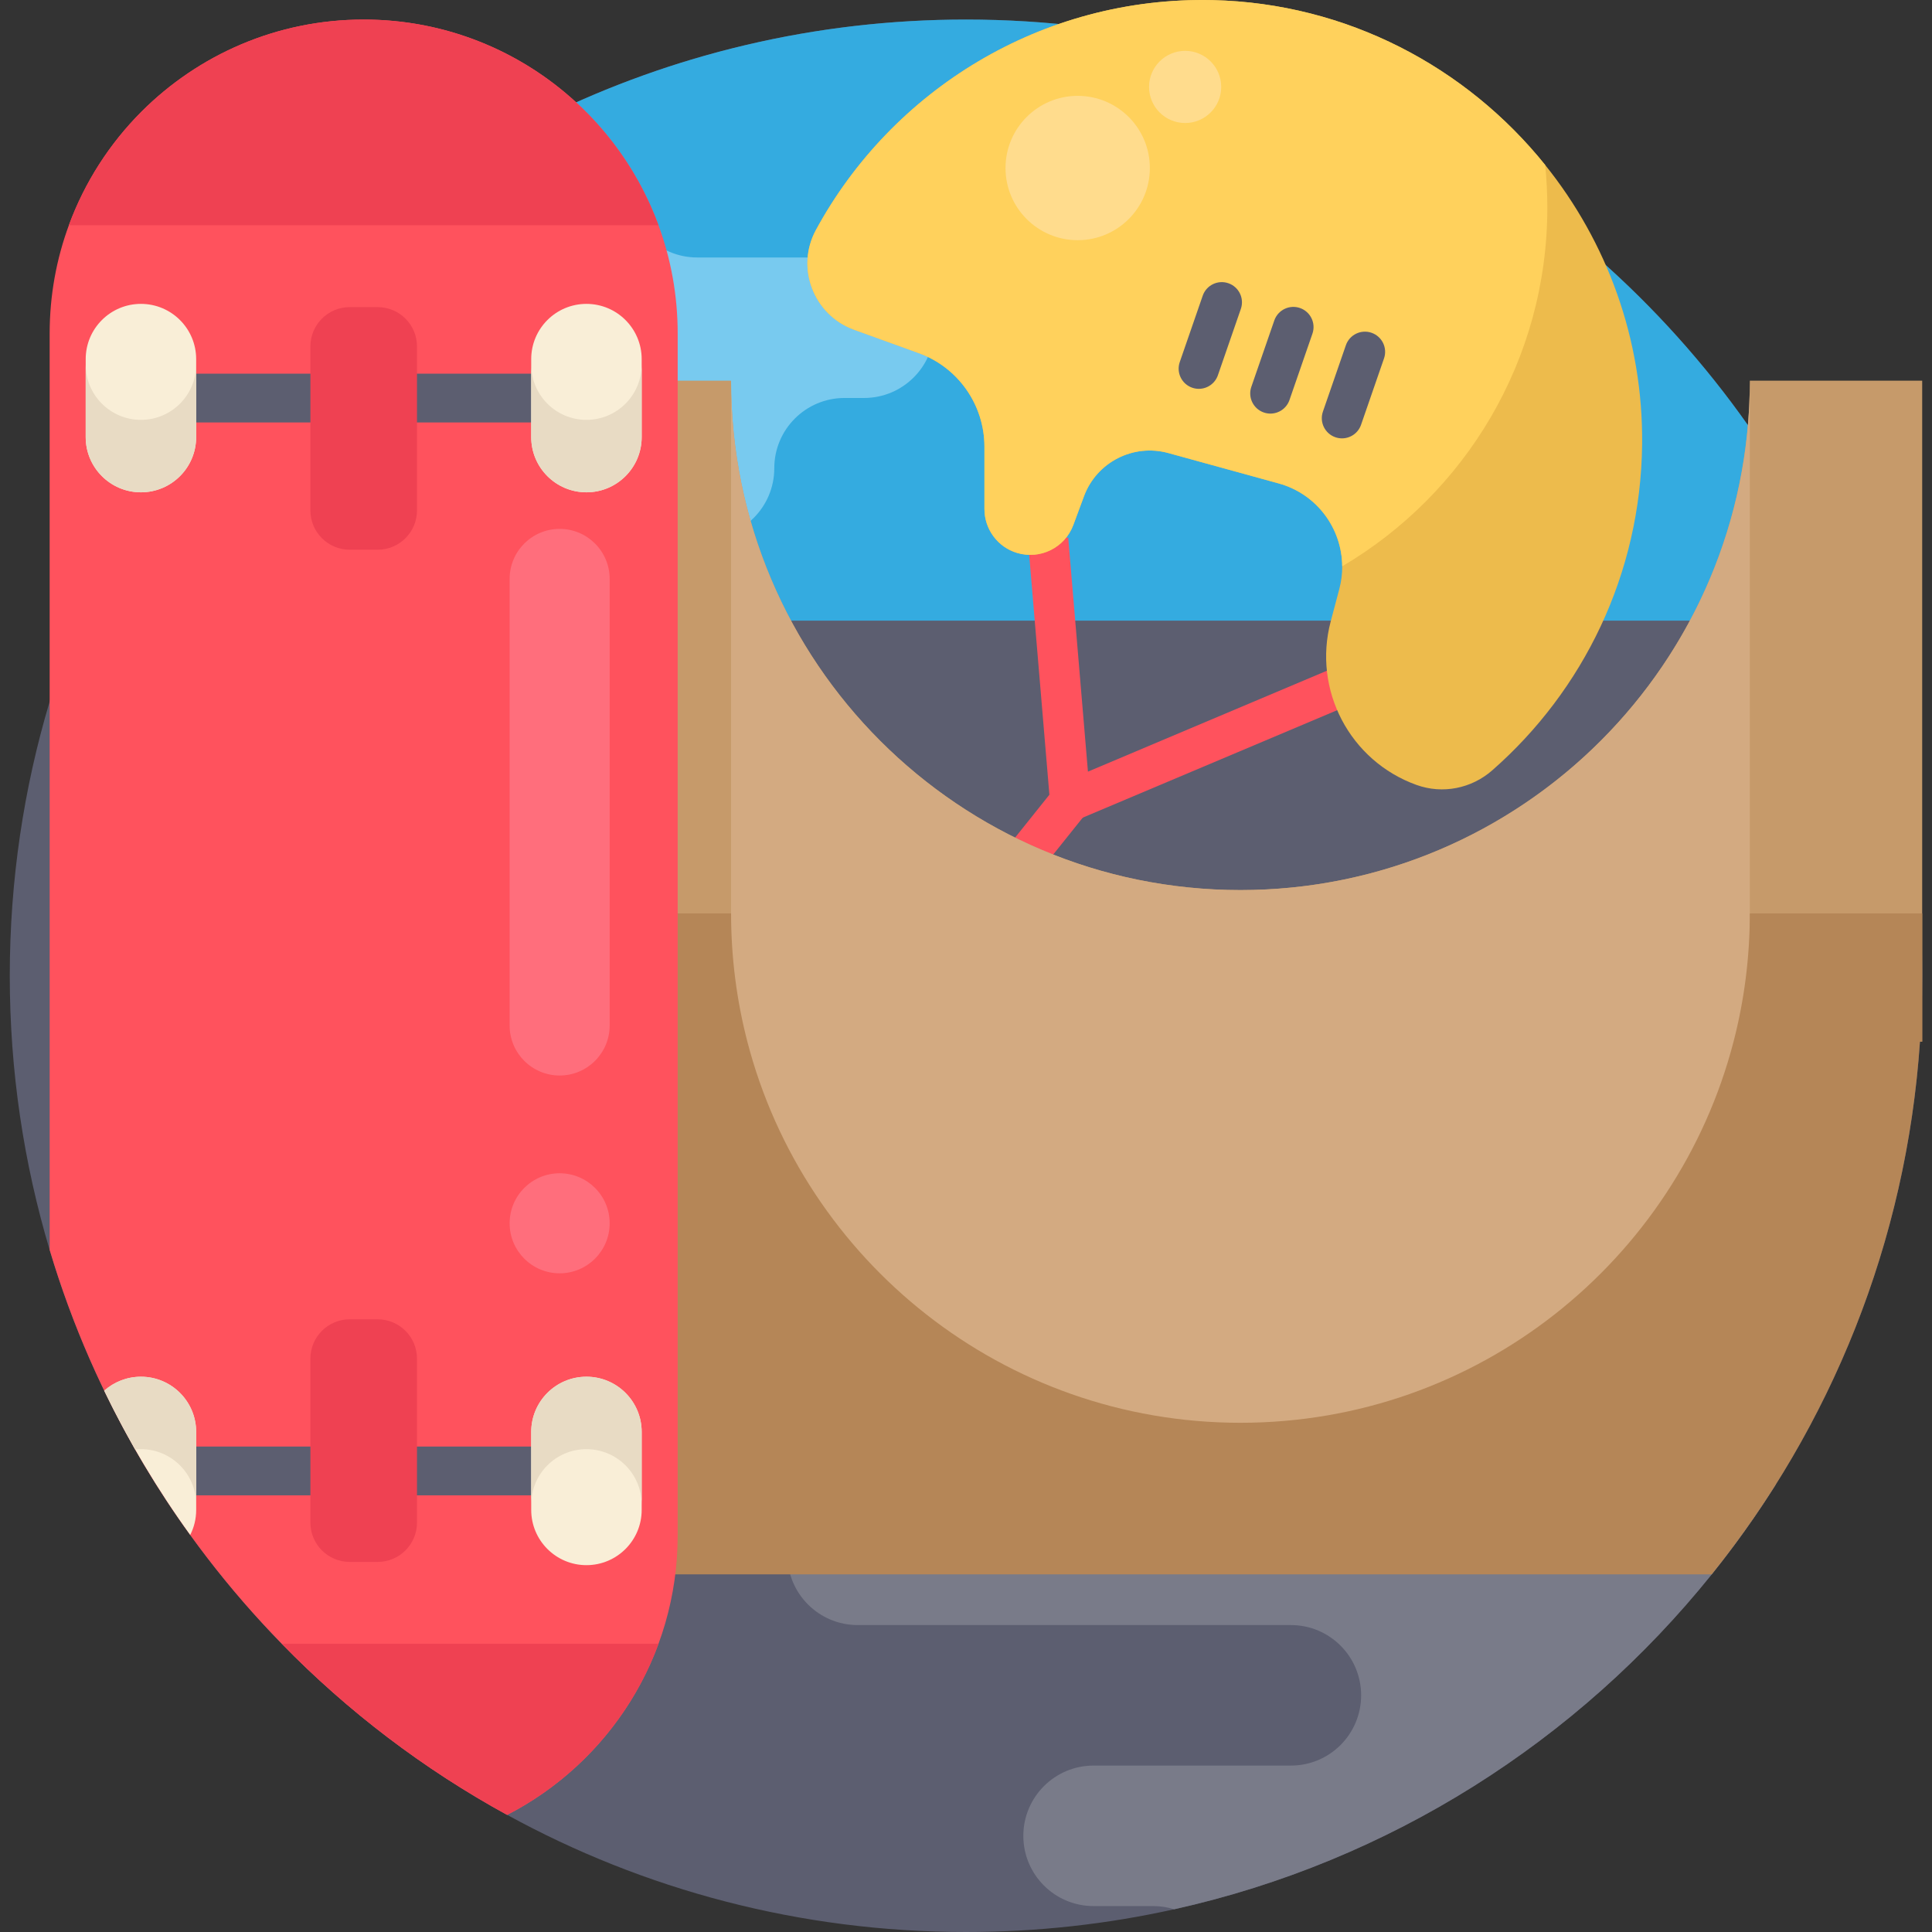 <?xml version="1.0" encoding="iso-8859-1"?>
<!-- Generator: Adobe Illustrator 19.0.0, SVG Export Plug-In . SVG Version: 6.00 Build 0)  -->
<svg xmlns="http://www.w3.org/2000/svg" xmlns:xlink="http://www.w3.org/1999/xlink" version="1.1" id="Capa_1" x="0px" y="0px" viewBox="0 0 512 512" style="enable-background:new 0 0 512 512;" xml:space="preserve">
<rect x="0" y="0" width="512" height="512" fill="#333333" stroke="none"/>
<path style="fill:#5C5E70;" d="M509.409,258.59c0,0.548,0,1.096-0.01,1.645c-0.031,5.306-0.228,10.581-0.59,15.804  c-2.906,42.945-16.539,82.974-38.229,117.396c-5.203,8.264-10.871,16.208-16.963,23.789  c-35.426,44.083-85.311,76.064-142.458,88.755C293.411,509.921,274.949,512,256,512c-44.073,0-85.497-11.243-121.595-31.04h-0.01  c-22.124-12.112-42.231-27.43-59.712-45.334c-8.781-8.999-16.901-18.638-24.276-28.858c-5.254-7.262-10.126-14.822-14.584-22.652  c-2.906-5.089-5.647-10.281-8.202-15.577c-5.761-11.936-10.612-24.4-14.46-37.298C6.283,308.227,2.59,283.838,2.59,258.59  c0-25.258,3.693-49.648,10.571-72.661c2.182-7.292,4.675-14.439,7.478-21.442c24.472-61.17,72.113-110.569,132.052-137.358  C184.249,13.021,219.209,5.181,256,5.181c85.632,0,161.344,42.469,207.217,107.497c0.165,0.248,0.341,0.486,0.507,0.734  c11.067,15.794,20.366,32.912,27.627,51.075c9.712,24.234,15.773,50.32,17.521,77.574c0.321,4.923,0.496,9.888,0.528,14.894  C509.409,257.504,509.409,258.042,509.409,258.59z"/>
<path style="fill:#34ABE0;" d="M491.35,164.487H20.639c3.082-7.706,6.537-15.225,10.333-22.538  c14.574-28.051,34.236-53.03,57.767-73.716c16.756-14.749,35.457-27.296,55.688-37.236C178.095,14.469,215.961,5.181,256,5.181  c85.632,0,161.344,42.469,207.217,107.497c0.165,0.248,0.341,0.486,0.507,0.734C474.791,129.206,484.089,146.325,491.35,164.487z"/>
<path style="fill:#78CAEF;" d="M247.601,86.851c0,10.281-8.337,18.618-18.618,18.618h-5.172c-5.141,0-9.795,2.079-13.167,5.451  c-3.372,3.372-5.451,8.026-5.451,13.167c0,10.281-8.337,18.618-18.618,18.618H36.216c-1.82,0-3.579-0.259-5.244-0.755  c14.574-28.051,34.236-53.03,57.767-73.716c16.756-14.749,35.457-27.296,55.688-37.236h3.103c10.281,0,18.618,8.337,18.618,18.618  s8.337,18.618,18.618,18.618h44.217c5.141,0,9.795,2.079,13.167,5.451C245.522,77.056,247.601,81.71,247.601,86.851z"/>
<path style="fill:#797B89;" d="M470.581,393.435c-5.203,8.264-10.871,16.208-16.963,23.789  c-35.426,44.083-85.311,76.064-142.458,88.755c-1.748-0.559-3.62-0.848-5.554-0.848h-15.794c-5.141,0-9.795-2.079-13.167-5.451  c-3.372-3.372-5.451-8.026-5.451-13.167c0-10.281,8.337-18.618,18.618-18.618h52.285c5.141,0,9.795-2.079,13.167-5.451  c3.362-3.372,5.451-8.026,5.451-13.167c0-10.281-8.337-18.618-18.618-18.618h-114.8c-5.141,0-9.795-2.079-13.167-5.451  c-3.372-3.372-5.451-8.026-5.451-13.167c0-10.281,8.337-18.607,18.618-18.607H470.581z"/>
<g>
	<polygon style="fill:#FF525D;" points="278.898,220.076 359.449,186.061 355.288,176.21 288.316,204.491 283.089,142.46    272.433,143.358  "/>
	<path style="fill:#FF525D;" d="M264.02,242.11c1.568,0,3.123-0.687,4.179-2.007l19.584-24.479c1.845-2.306,1.471-5.67-0.835-7.515   c-2.306-1.845-5.671-1.471-7.515,0.835l-19.584,24.479c-1.845,2.306-1.471,5.67,0.835,7.515   C261.669,241.727,262.848,242.11,264.02,242.11z"/>
</g>
<path style="fill:#EDBB4C;" d="M226.354,87.391l17.11,6.186c10.455,3.775,17.423,13.705,17.423,24.826v16.493  c0,2.682,0.88,5.207,2.402,7.256c1.521,2.048,3.685,3.619,6.26,4.385c6.145,1.842,12.66-1.398,14.897-7.412l2.822-7.617  c3.356-9.032,13.064-14.001,22.358-11.443l29.227,8.045c10.126,2.789,16.789,11.944,16.847,21.972  c0.008,1.991-0.239,4.014-0.774,6.029l-2.27,8.555c-4.828,18.171,5.075,37.026,22.778,43.367c6.877,2.46,14.519,0.946,20.014-3.875  c24.078-21.109,39.378-51.989,39.732-86.44c0.279-27.886-9.385-53.692-25.69-73.994C388.654,17.79,356.984,0.836,321.373,0.031  c-45.366-1.028-85.008,23.872-105.145,60.913C210.774,70.972,215.619,83.508,226.354,87.391z"/>
<path style="fill:#FFD15C;" d="M226.354,87.391l17.11,6.186c10.455,3.775,17.423,13.705,17.423,24.826v16.493  c0,2.682,0.88,5.207,2.402,7.256c1.521,2.048,3.685,3.619,6.26,4.385c6.145,1.842,12.66-1.398,14.897-7.412l2.822-7.617  c3.356-9.032,13.064-14.001,22.358-11.443l29.227,8.045c10.126,2.789,16.789,11.944,16.847,21.972  c32.534-19.175,54.358-54.572,54.358-95.069c0-3.808-0.198-7.576-0.568-11.286C388.654,17.79,356.984,0.836,321.373,0.031  c-45.366-1.028-85.008,23.872-105.145,60.913C210.774,70.972,215.619,83.508,226.354,87.391z"/>
<g>
	<path style="fill:#5C5E70;" d="M355.641,116.171c2.216,0,4.287-1.388,5.053-3.6l6.083-17.581c0.966-2.791-0.514-5.836-3.305-6.802   c-2.79-0.967-5.836,0.513-6.802,3.305l-6.083,17.581c-0.966,2.791,0.514,5.836,3.305,6.802   C354.472,116.076,355.061,116.171,355.641,116.171z"/>
	<path style="fill:#5C5E70;" d="M336.672,109.608c2.216,0,4.287-1.388,5.053-3.6l6.083-17.581c0.966-2.791-0.514-5.836-3.305-6.802   c-2.79-0.967-5.836,0.513-6.802,3.305l-6.083,17.581c-0.966,2.791,0.514,5.836,3.305,6.802   C335.502,109.512,336.092,109.608,336.672,109.608z"/>
	<path style="fill:#5C5E70;" d="M317.702,103.044c2.216,0,4.287-1.388,5.053-3.6l6.083-17.581c0.966-2.791-0.514-5.836-3.305-6.802   c-2.79-0.968-5.836,0.514-6.802,3.305l-6.083,17.581c-0.966,2.791,0.514,5.836,3.305,6.802   C316.533,102.949,317.122,103.044,317.702,103.044z"/>
</g>
<g>
	<circle style="fill:#FFDC8D;" cx="285.598" cy="44.527" r="19.125"/>
	<circle style="fill:#FFDC8D;" cx="314.073" cy="23.038" r="9.562"/>
</g>
<path style="fill:#C69A6A;" d="M509.399,100.887v175.153H148.058V100.887h45.676c0,74.554,60.446,134.99,135,134.99  c70.582,0,128.515-54.168,134.483-123.198c0.331-3.889,0.507-7.819,0.507-11.791C463.723,100.887,509.399,100.887,509.399,100.887z"/>
<path style="fill:#D3AA81;" d="M463.728,100.887v296.986h-269.99V100.887c0,74.554,60.446,134.99,135,134.99  S463.728,175.441,463.728,100.887z"/>
<path style="fill:#B58657;" d="M509.409,242.062v16.528c0,0.548,0,1.096-0.01,1.645v15.804h-0.59  c-3.61,53.257-23.696,102.015-55.192,141.185h-305.56V242.062h45.686c0,11.74,1.5,23.117,4.313,33.978  c15.06,58.108,67.862,101.012,130.677,101.012S444.35,334.148,459.41,276.039c2.813-10.86,4.313-22.238,4.313-33.978  L509.409,242.062L509.409,242.062z"/>
<path style="fill:#FF525D;" d="M179.594,88.392v318.52c0,32.271-18.349,60.239-45.19,74.047c0,0.01-0.01,0-0.01,0  c-22.124-12.112-42.231-27.43-59.712-45.334c-28.258-28.93-49.648-64.604-61.522-104.384V88.392c0-10.085,1.789-19.756,5.089-28.703  C22.449,48.26,29.079,38,37.53,29.549C52.6,14.5,73.39,5.181,96.383,5.181c21.721,0,41.497,8.316,56.309,21.948  c9.65,8.875,17.201,20.004,21.824,32.561C177.805,68.636,179.594,78.307,179.594,88.392z"/>
<rect x="44.797" y="99.026" style="fill:#5C5E70;" width="103.164" height="12.93"/>
<g>
	<path style="fill:#F9EED7;" d="M155.415,130.468L155.415,130.468c8.084,0,14.637-6.553,14.637-14.637V95.168   c0-8.084-6.553-14.637-14.637-14.637l0,0c-8.084,0-14.637,6.553-14.637,14.637v20.664   C140.778,123.915,147.331,130.468,155.415,130.468z"/>
	<path style="fill:#F9EED7;" d="M37.349,130.468L37.349,130.468c8.084,0,14.637-6.553,14.637-14.637V95.168   c0-8.084-6.553-14.637-14.637-14.637l0,0c-8.084,0-14.637,6.553-14.637,14.637v20.664   C22.712,123.915,29.266,130.468,37.349,130.468z"/>
</g>
<g>
	<path style="fill:#E8DBC4;" d="M140.779,96.623v19.218c0,8.081,6.546,14.627,14.627,14.627c8.098,0,14.644-6.546,14.644-14.627   V96.623c0,8.081-6.546,14.644-14.644,14.644C147.325,111.267,140.779,104.705,140.779,96.623z"/>
	<path style="fill:#E8DBC4;" d="M22.709,96.623v19.218c0,8.081,6.562,14.627,14.644,14.627s14.627-6.546,14.627-14.627V96.623   c0,8.081-6.545,14.644-14.627,14.644S22.709,104.705,22.709,96.623z"/>
</g>
<path style="fill:#EF4152;" d="M92.68,145.681h7.404c5.757,0,10.423-4.667,10.423-10.423V91.814c0-5.757-4.667-10.423-10.423-10.423  H92.68c-5.757,0-10.423,4.667-10.423,10.423v43.445C82.257,141.015,86.924,145.681,92.68,145.681z"/>
<rect x="44.797" y="383.351" style="fill:#5C5E70;" width="103.164" height="12.93"/>
<g>
	<path style="fill:#F9EED7;" d="M155.415,364.845L155.415,364.845c8.084,0,14.637,6.553,14.637,14.637v20.664   c0,8.084-6.553,14.637-14.637,14.637l0,0c-8.084,0-14.637-6.553-14.637-14.637v-20.664   C140.778,371.399,147.331,364.845,155.415,364.845z"/>
	<path style="fill:#F9EED7;" d="M51.99,379.482v20.666c0,2.389-0.569,4.634-1.583,6.62c-8.668-11.988-16.301-24.782-22.786-38.229   c2.586-2.296,5.999-3.693,9.723-3.693C45.432,364.846,51.99,371.394,51.99,379.482z"/>
</g>
<g>
	<path style="fill:#E8DBC4;" d="M140.779,398.69v-19.218c0-8.081,6.546-14.627,14.627-14.627c8.098,0,14.644,6.546,14.644,14.627   v19.218c0-8.081-6.546-14.644-14.644-14.644C147.325,384.046,140.779,390.609,140.779,398.69z"/>
	<path style="fill:#E8DBC4;" d="M51.979,379.472v19.218c0-8.078-6.547-14.646-14.625-14.646c-0.517,0-1.024,0.031-1.531,0.072   c-2.906-5.089-5.647-10.281-8.202-15.577c2.586-2.296,5.999-3.693,9.733-3.693C45.432,364.846,51.979,371.394,51.979,379.472z"/>
</g>
<path style="fill:#EF4152;" d="M92.68,349.632h7.404c5.757,0,10.423,4.667,10.423,10.423V403.5c0,5.757-4.667,10.423-10.423,10.423  H92.68c-5.757,0-10.423-4.667-10.423-10.423v-43.445C82.257,354.299,86.924,349.632,92.68,349.632z"/>
<g>
	<path style="fill:#FF6E7C;" d="M135.058,153.416v118.351c0,7.321,5.935,13.255,13.255,13.255l0,0   c7.321,0,13.255-5.935,13.255-13.255V153.416c0-7.321-5.935-13.255-13.255-13.255l0,0   C140.993,140.161,135.058,146.096,135.058,153.416z"/>
	<path style="fill:#FF6E7C;" d="M135.058,324.186L135.058,324.186c0,7.321,5.935,13.255,13.255,13.255l0,0   c7.321,0,13.255-5.935,13.255-13.255l0,0c0-7.321-5.935-13.255-13.255-13.255l0,0C140.993,310.93,135.058,316.865,135.058,324.186z   "/>
</g>
<g>
	<path style="fill:#EF4152;" d="M96.386,5.181c-22.993,0-43.785,9.316-58.853,24.371c-8.45,8.45-15.083,18.704-19.286,30.137   h156.265C162.823,27.876,132.26,5.181,96.386,5.181z"/>
	<path style="fill:#EF4152;" d="M174.516,435.625c-7.23,19.673-21.669,35.85-40.121,45.334   c-22.124-12.112-42.231-27.43-59.712-45.334H174.516z"/>
</g>
<g>
</g>
<g>
</g>
<g>
</g>
<g>
</g>
<g>
</g>
<g>
</g>
<g>
</g>
<g>
</g>
<g>
</g>
<g>
</g>
<g>
</g>
<g>
</g>
<g>
</g>
<g>
</g>
<g>
</g>
</svg>
